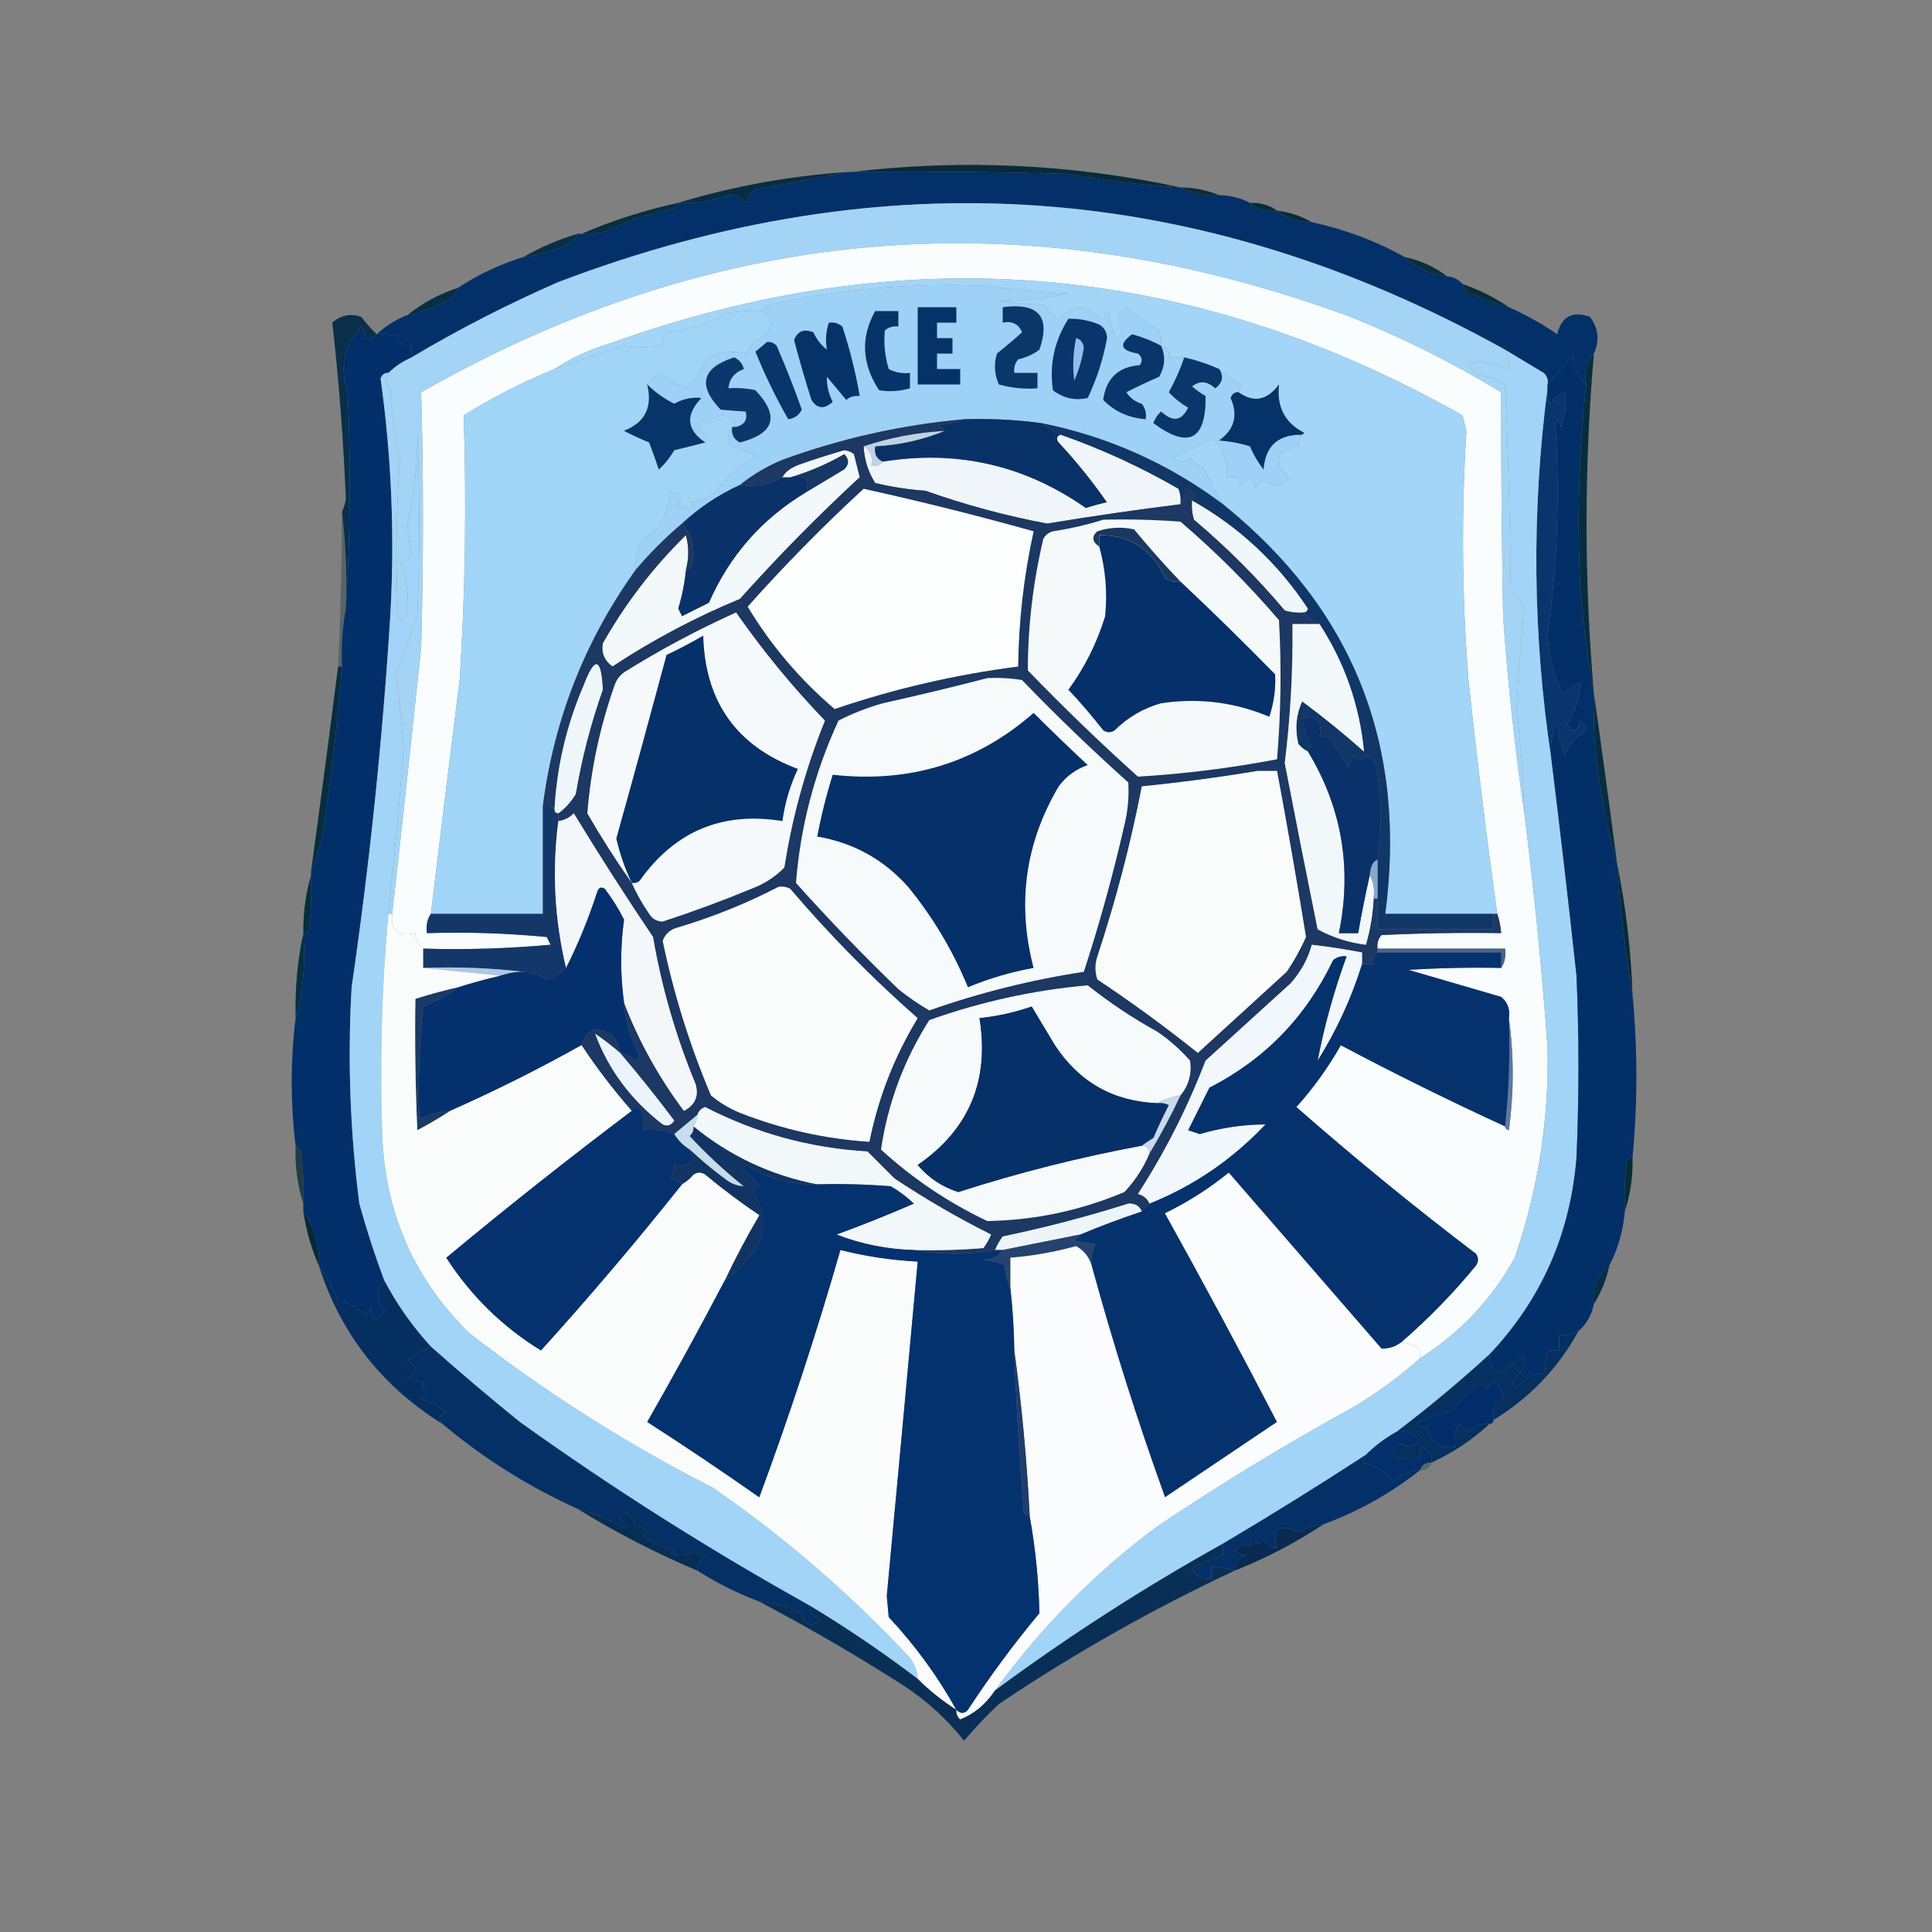 <?xml version="1.0" encoding="UTF-8"?>
<!DOCTYPE svg PUBLIC "-//W3C//DTD SVG 1.1//EN" "http://www.w3.org/Graphics/SVG/1.1/DTD/svg11.dtd">
<svg xmlns="http://www.w3.org/2000/svg" version="1.1" width="500px" height="500px" style="shape-rendering:geometricPrecision; text-rendering:geometricPrecision; image-rendering:optimizeQuality; fill-rule:evenodd; clip-rule:evenodd" xmlns:xlink="http://www.w3.org/1999/xlink">
<rect width="100%" height="100%" fill="#808080" stroke="none"/>
<g><path style="opacity:1" fill="#033068" d="M 219.5,44.5 C 219.833,44.5 220.167,44.5 220.5,44.5C 239.17,44.333 257.836,44.5 276.5,45C 286.009,46.73 295.676,47.897 305.5,48.5C 308.507,50.175 311.84,50.841 315.5,50.5C 318.428,50.565 321.095,51.232 323.5,52.5C 325.438,54.163 327.772,54.829 330.5,54.5C 333.008,56.554 336.008,57.554 339.5,57.5C 348.011,59.334 356.011,62.334 363.5,66.5C 366.433,69.35 370.099,71.016 374.5,71.5C 376.153,71.66 377.486,72.326 378.5,73.5C 378.804,74.15 379.137,74.817 379.5,75.5C 383.085,77.129 386.752,78.462 390.5,79.5C 394.855,81.429 399.021,83.762 403,86.5C 404.124,81.885 406.957,80.385 411.5,82C 413.693,85.038 414.027,88.204 412.5,91.5C 410.631,93.635 409.964,96.302 410.5,99.5C 408.2,97.046 407.033,94.379 407,91.5C 405.033,94.304 402.866,96.97 400.5,99.5C 400.719,98.325 400.386,97.325 399.5,96.5C 396.139,94.489 392.806,92.489 389.5,90.5C 310.632,46.676 228.965,40.843 144.5,73C 131.368,78.732 118.702,85.232 106.5,92.5C 106.5,91.5 106.5,90.5 106.5,89.5C 104.641,89.539 103.308,88.706 102.5,87C 100.866,86.507 99.199,86.34 97.5,86.5C 99.822,84.336 102.489,82.669 105.5,81.5C 109.312,80.719 112.979,79.385 116.5,77.5C 117.612,76.735 118.279,75.735 118.5,74.5C 123.735,71.051 129.402,68.384 135.5,66.5C 139.288,66.067 142.955,65.067 146.5,63.5C 147.993,62.859 148.993,61.859 149.5,60.5C 149.833,60.5 150.167,60.5 150.5,60.5C 152.527,60.662 154.527,60.495 156.5,60C 162.198,57.212 168.198,55.212 174.5,54C 175.056,53.617 175.389,53.117 175.5,52.5C 179.969,52.74 184.302,52.073 188.5,50.5C 190.374,50.39 191.874,51.056 193,52.5C 193.465,51.069 194.299,49.903 195.5,49C 203.568,47.565 211.568,46.065 219.5,44.5 Z"/></g>
<g><path style="opacity:1" fill="#072b3a" d="M 305.5,48.5 C 295.676,47.897 286.009,46.73 276.5,45C 257.836,44.5 239.17,44.333 220.5,44.5C 249.045,41.105 277.378,42.438 305.5,48.5 Z"/></g>
<g><path style="opacity:0.933" fill="#05272f" d="M 305.5,48.5 C 309.078,48.549 312.411,49.215 315.5,50.5C 311.84,50.841 308.507,50.175 305.5,48.5 Z"/></g>
<g><path style="opacity:1" fill="#072d45" d="M 219.5,44.5 C 211.568,46.065 203.568,47.565 195.5,49C 194.299,49.903 193.465,51.069 193,52.5C 191.874,51.056 190.374,50.39 188.5,50.5C 184.302,52.073 179.969,52.74 175.5,52.5C 189.75,48.185 204.416,45.519 219.5,44.5 Z"/></g>
<g><path style="opacity:1" fill="#062c36" d="M 323.5,52.5 C 326.152,52.41 328.485,53.076 330.5,54.5C 327.772,54.829 325.438,54.163 323.5,52.5 Z"/></g>
<g><path style="opacity:1" fill="#072c36" d="M 330.5,54.5 C 333.785,54.928 336.785,55.928 339.5,57.5C 336.008,57.554 333.008,56.554 330.5,54.5 Z"/></g>
<g><path style="opacity:1" fill="#072f40" d="M 175.5,52.5 C 175.389,53.117 175.056,53.617 174.5,54C 168.198,55.212 162.198,57.212 156.5,60C 154.527,60.495 152.527,60.662 150.5,60.5C 158.492,57.059 166.825,54.393 175.5,52.5 Z"/></g>
<g><path style="opacity:1" fill="#082f47" d="M 149.5,60.5 C 148.993,61.859 147.993,62.859 146.5,63.5C 142.955,65.067 139.288,66.067 135.5,66.5C 139.866,63.988 144.533,61.988 149.5,60.5 Z"/></g>
<g><path style="opacity:1" fill="#f9fdfd" d="M 394.5,210.5 C 397.039,230.64 399.039,250.807 400.5,271C 400.923,289.706 398.09,307.872 392,325.5C 386.029,336.302 377.863,344.969 367.5,351.5C 367.719,350.325 367.386,349.325 366.5,348.5C 364.963,347.802 363.63,347.469 362.5,347.5C 369.583,341.381 376.083,334.714 382,327.5C 382.667,326.5 382.667,325.5 382,324.5C 366.04,312.371 350.54,299.704 335.5,286.5C 339.915,281.585 343.748,276.252 347,270.5C 361.019,277.927 375.186,284.927 389.5,291.5C 389.56,292.043 389.893,292.376 390.5,292.5C 391.823,282.675 391.823,273.008 390.5,263.5C 390.859,261.234 390.192,259.401 388.5,258C 380.5,255.667 372.5,253.333 364.5,251C 372.493,250.5 380.493,250.334 388.5,250.5C 389.451,249.081 389.784,247.415 389.5,245.5C 378.5,245.5 367.5,245.5 356.5,245.5C 356.33,244.178 356.663,243.011 357.5,242C 367.828,241.5 378.161,241.334 388.5,241.5C 388.371,239.784 388.038,238.117 387.5,236.5C 384.674,216.218 382.174,195.884 380,175.5C 378.348,154.171 378.182,132.838 379.5,111.5C 379.167,110.167 378.833,108.833 378.5,107.5C 307.757,67.532 234.09,61.365 157.5,89C 152.433,90.512 147.767,92.679 143.5,95.5C 135.33,98.835 127.496,102.835 120,107.5C 120.75,130.166 120.417,152.832 119,175.5C 116.453,195.828 113.953,216.161 111.5,236.5C 110.549,237.919 110.216,239.585 110.5,241.5C 120.855,241.168 131.188,241.501 141.5,242.5C 141.833,243.167 142.167,243.833 142.5,244.5C 131.52,245.499 120.52,245.832 109.5,245.5C 108.194,244.533 107.527,243.199 107.5,241.5C 103.062,242.575 101.062,240.908 101.5,236.5C 104.082,213.512 106.582,190.512 109,167.5C 109.611,145.467 109.611,123.467 109,101.5C 185.918,57.731 266.084,51.231 349.5,82C 363.079,87.456 376.079,93.956 388.5,101.5C 388.474,120.794 388.641,140.127 389,159.5C 390.215,176.713 392.048,193.713 394.5,210.5 Z"/></g>
<g><path style="opacity:1" fill="#0a2f3b" d="M 363.5,66.5 C 367.582,67.376 371.249,69.043 374.5,71.5C 370.099,71.016 366.433,69.35 363.5,66.5 Z"/></g>
<g><path style="opacity:1" fill="#082d36" d="M 378.5,73.5 C 382.818,74.992 386.818,76.992 390.5,79.5C 386.752,78.462 383.085,77.129 379.5,75.5C 379.137,74.817 378.804,74.15 378.5,73.5 Z"/></g>
<g><path style="opacity:1" fill="#062f46" d="M 118.5,74.5 C 118.279,75.735 117.612,76.735 116.5,77.5C 112.979,79.385 109.312,80.719 105.5,81.5C 109.347,78.407 113.68,76.074 118.5,74.5 Z"/></g>
<g><path style="opacity:1" fill="#a1d5f7" d="M 197.5,80.5 C 199.438,82.194 199.771,84.194 198.5,86.5C 196.111,87.602 194.277,89.269 193,91.5C 189.41,90.595 185.91,91.095 182.5,93C 181.772,95.571 180.272,98.071 178,100.5C 175.234,99.655 172.734,98.322 170.5,96.5C 169.452,97.548 168.452,98.548 167.5,99.5C 168.961,105.345 166.961,109.345 161.5,111.5C 163.632,112.598 165.798,113.598 168,114.5C 168.895,116.804 169.729,119.138 170.5,121.5C 172.063,120.055 173.396,118.389 174.5,116.5C 177.306,115.832 179.972,115.166 182.5,114.5C 182.611,113.883 182.944,113.383 183.5,113C 180.962,111.829 180.462,110.329 182,108.5C 182.333,108.833 182.667,109.167 183,109.5C 186.173,106.582 188.673,106.915 190.5,110.5C 190.167,110.5 189.833,110.5 189.5,110.5C 188.387,111.946 188.22,113.613 189,115.5C 190.964,115.94 193.13,116.774 195.5,118C 191.525,120.309 188.192,123.309 185.5,127C 183.51,128.751 181.177,129.751 178.5,130C 178.833,130.333 179.167,130.667 179.5,131C 178.056,131.781 176.723,131.614 175.5,130.5C 176.872,128.38 176.205,127.38 173.5,127.5C 173.051,130.641 172.051,133.641 170.5,136.5C 166.039,139.102 164.039,142.768 164.5,147.5C 151.409,165.763 143.409,186.096 140.5,208.5C 140.5,217.833 140.5,227.167 140.5,236.5C 130.833,236.5 121.167,236.5 111.5,236.5C 113.953,216.161 116.453,195.828 119,175.5C 120.417,152.832 120.75,130.166 120,107.5C 127.496,102.835 135.33,98.835 143.5,95.5C 149.458,93.529 155.458,91.529 161.5,89.5C 164.74,89.976 168.073,89.976 171.5,89.5C 171.33,88.178 171.663,87.011 172.5,86C 178.222,85.467 183.555,83.8 188.5,81C 191.482,80.502 194.482,80.335 197.5,80.5 Z"/></g>
<g><path style="opacity:1" fill="#a3d4f5" d="M 389.5,90.5 C 390.038,92.117 390.371,93.784 390.5,95.5C 388.174,94.849 385.841,94.182 383.5,93.5C 379.856,93.714 379.523,94.881 382.5,97C 385,97.375 387.333,98.208 389.5,99.5C 390.333,117.491 390.833,135.491 391,153.5C 392.356,154.136 393.522,155.303 394.5,157C 393.58,165.798 392.914,174.632 392.5,183.5C 393.544,192.474 394.211,201.474 394.5,210.5C 392.048,193.713 390.215,176.713 389,159.5C 388.641,140.127 388.474,120.794 388.5,101.5C 376.079,93.956 363.079,87.456 349.5,82C 266.084,51.231 185.918,57.731 109,101.5C 109.611,123.467 109.611,145.467 109,167.5C 106.582,190.512 104.082,213.512 101.5,236.5C 101.167,236.5 100.833,236.5 100.5,236.5C 102.08,222.017 103.413,207.517 104.5,193C 103.833,186.667 103.167,180.333 102.5,174C 104.504,169.172 106.337,164.338 108,159.5C 108.667,143.5 108.667,127.5 108,111.5C 108.134,119.525 107.301,127.525 105.5,135.5C 105.527,138.089 105.861,140.589 106.5,143C 105.891,145.058 104.891,145.891 103.5,145.5C 105.468,149.974 105.968,154.64 105,159.5C 104.333,160.833 103.667,160.833 103,159.5C 102.355,145.765 102.522,132.265 103.5,119C 102.13,112.952 101.297,106.786 101,100.5C 99.666,99.122 99.499,97.789 100.5,96.5C 102.205,94.808 104.205,93.475 106.5,92.5C 118.702,85.232 131.368,78.732 144.5,73C 228.965,40.843 310.632,46.676 389.5,90.5 Z"/></g>
<g><path style="opacity:1" fill="#9ed1f6" d="M 300.5,89.5 C 302.048,89.821 302.715,90.821 302.5,92.5C 303.833,92.5 305.167,92.5 306.5,92.5C 305.453,95.596 304.12,98.596 302.5,101.5C 303.945,103.063 305.611,104.396 307.5,105.5C 305.827,108.994 303.494,109.328 300.5,106.5C 299.585,107.328 298.919,108.328 298.5,109.5C 307.622,116.22 312.122,113.887 312,102.5C 310.745,101.789 309.579,100.956 308.5,100C 310.458,98.421 312.458,98.588 314.5,100.5C 316.424,99.035 316.757,97.368 315.5,95.5C 317.175,97.149 319.175,98.482 321.5,99.5C 321.137,100.183 320.804,100.85 320.5,101.5C 319.503,101.47 318.836,101.97 318.5,103C 320.472,107.519 319.472,111.186 315.5,114C 318.226,114.182 320.893,114.682 323.5,115.5C 324.414,117.664 325.581,119.664 327,121.5C 327.439,115.56 330.606,112.56 336.5,112.5C 336.719,113.675 336.386,114.675 335.5,115.5C 330.012,117.114 329.346,119.78 333.5,123.5C 333.192,124.308 332.692,124.975 332,125.5C 330.093,125.579 328.093,125.246 326,124.5C 325.667,125.167 325.333,125.833 325,126.5C 324.149,123.388 322.983,123.054 321.5,125.5C 320.304,125.154 320.304,124.654 321.5,124C 320.207,123.51 318.873,123.343 317.5,123.5C 317.822,119.631 316.655,116.297 314,113.5C 310.499,115.347 306.999,117.014 303.5,118.5C 305.006,119.747 306.506,119.747 308,118.5C 308.903,119.701 310.069,120.535 311.5,121C 312.961,124.335 314.628,127.502 316.5,130.5C 302.45,119.977 286.784,112.977 269.5,109.5C 262.877,108.62 256.211,108.287 249.5,108.5C 233.4,109.941 217.733,113.441 202.5,119C 198.44,120.689 194.773,122.856 191.5,125.5C 185.974,128.023 180.974,131.356 176.5,135.5C 172.14,139.194 168.14,143.194 164.5,147.5C 164.039,142.768 166.039,139.102 170.5,136.5C 172.051,133.641 173.051,130.641 173.5,127.5C 176.205,127.38 176.872,128.38 175.5,130.5C 176.723,131.614 178.056,131.781 179.5,131C 179.167,130.667 178.833,130.333 178.5,130C 181.177,129.751 183.51,128.751 185.5,127C 188.192,123.309 191.525,120.309 195.5,118C 193.13,116.774 190.964,115.94 189,115.5C 188.22,113.613 188.387,111.946 189.5,110.5C 189.222,112.346 189.889,113.68 191.5,114.5C 200.462,112.172 201.796,107.672 195.5,101C 193.19,100.503 190.857,100.337 188.5,100.5C 188.736,98.027 190.069,96.36 192.5,95.5C 192.135,94.098 191.301,93.098 190,92.5C 181.655,95.196 180.488,99.696 186.5,106C 188.859,106.208 191.026,106.374 193,106.5C 193.536,108.615 192.703,109.948 190.5,110.5C 188.673,106.915 186.173,106.582 183,109.5C 182.667,109.167 182.333,108.833 182,108.5C 180.462,110.329 180.962,111.829 183.5,113C 182.944,113.383 182.611,113.883 182.5,114.5C 177.651,111.239 177.318,107.406 181.5,103C 179.069,102.748 176.735,103.248 174.5,104.5C 171.87,103.196 169.537,101.53 167.5,99.5C 168.452,98.548 169.452,97.548 170.5,96.5C 172.734,98.322 175.234,99.655 178,100.5C 180.272,98.071 181.772,95.571 182.5,93C 185.91,91.095 189.41,90.595 193,91.5C 194.277,89.269 196.111,87.602 198.5,86.5C 199.771,84.194 199.438,82.194 197.5,80.5C 197.611,79.883 197.944,79.383 198.5,79C 217.256,74.768 236.256,73.101 255.5,74C 262.475,74.921 269.475,75.588 276.5,76C 270.581,77.196 264.581,77.862 258.5,78C 262.5,78.333 266.5,78.667 270.5,79C 271.119,80.757 272.286,81.924 274,82.5C 277.626,78.7 281.293,78.7 285,82.5C 285.667,81.833 286.333,81.167 287,80.5C 287.14,83.043 287.806,85.377 289,87.5C 289.692,86.975 290.192,86.308 290.5,85.5C 288.938,83.099 289.271,81.099 291.5,79.5C 294.11,81.767 296.944,83.767 300,85.5C 300.49,86.793 300.657,88.127 300.5,89.5 Z"/></g>
<g><path style="opacity:1" fill="#053369" d="M 237.5,79.5 C 240.833,79.5 244.167,79.5 247.5,79.5C 247.5,80.833 247.5,82.167 247.5,83.5C 245.833,83.5 244.167,83.5 242.5,83.5C 242.5,84.833 242.5,86.167 242.5,87.5C 243.833,87.5 245.167,87.5 246.5,87.5C 246.5,88.833 246.5,90.167 246.5,91.5C 245.167,91.5 243.833,91.5 242.5,91.5C 242.5,92.833 242.5,94.167 242.5,95.5C 244.5,95.5 246.5,95.5 248.5,95.5C 248.5,96.833 248.5,98.167 248.5,99.5C 244.833,99.5 241.167,99.5 237.5,99.5C 237.5,92.833 237.5,86.167 237.5,79.5 Z"/></g>
<g><path style="opacity:1" fill="#063368" d="M 226.5,80.5 C 228.5,80.5 230.5,80.5 232.5,80.5C 232.5,81.833 232.5,83.167 232.5,84.5C 231.178,84.33 230.011,84.663 229,85.5C 228.67,88.866 229.003,92.199 230,95.5C 231.699,96.406 233.533,96.739 235.5,96.5C 235.5,97.833 235.5,99.167 235.5,100.5C 232.859,101.263 230.192,101.43 227.5,101C 223.021,94.131 222.688,87.297 226.5,80.5 Z"/></g>
<g><path style="opacity:1" fill="#0a356c" d="M 276.5,82.5 C 279.271,82.421 281.937,82.921 284.5,84C 285.804,84.804 286.471,85.971 286.5,87.5C 285.522,92.92 283.855,98.087 281.5,103C 278.217,103.743 275.217,103.076 272.5,101C 271.529,94.378 272.862,88.211 276.5,82.5 Z"/></g>
<g><path style="opacity:1" fill="#053369" d="M 214.5,83.5 C 215.822,83.33 216.989,83.663 218,84.5C 219.95,90.426 221.45,96.426 222.5,102.5C 221.178,102.33 220.011,102.663 219,103.5C 217.333,101.5 215.667,99.5 214,97.5C 213.933,99.735 214.433,101.902 215.5,104C 213.321,105.987 211.488,105.82 210,103.5C 208.375,98.38 206.875,93.213 205.5,88C 206.409,85.681 208.075,85.014 210.5,86C 211.304,87.771 212.471,89.271 214,90.5C 213.577,88.097 213.744,85.763 214.5,83.5 Z"/></g>
<g><path style="opacity:1" fill="#8fbfeb" d="M 278.5,87.5 C 279.649,87.791 280.316,88.624 280.5,90C 280.053,92.956 279.22,95.789 278,98.5C 277.55,94.812 277.717,91.146 278.5,87.5 Z"/></g>
<g><path style="opacity:1" fill="#a2d5f7" d="M 387.5,236.5 C 387.167,236.5 386.833,236.5 386.5,236.5C 377.167,236.5 367.833,236.5 358.5,236.5C 364.236,192.991 350.236,157.658 316.5,130.5C 314.628,127.502 312.961,124.335 311.5,121C 310.069,120.535 308.903,119.701 308,118.5C 306.506,119.747 305.006,119.747 303.5,118.5C 306.999,117.014 310.499,115.347 314,113.5C 316.655,116.297 317.822,119.631 317.5,123.5C 318.873,123.343 320.207,123.51 321.5,124C 320.304,124.654 320.304,125.154 321.5,125.5C 322.983,123.054 324.149,123.388 325,126.5C 325.333,125.833 325.667,125.167 326,124.5C 328.093,125.246 330.093,125.579 332,125.5C 332.692,124.975 333.192,124.308 333.5,123.5C 329.346,119.78 330.012,117.114 335.5,115.5C 336.386,114.675 336.719,113.675 336.5,112.5C 336.938,112.565 337.272,112.399 337.5,112C 332.516,109.469 330.349,105.302 331,99.5C 327.941,103.65 324.441,104.316 320.5,101.5C 320.804,100.85 321.137,100.183 321.5,99.5C 319.175,98.482 317.175,97.149 315.5,95.5C 312.594,94.213 309.594,93.213 306.5,92.5C 305.167,92.5 303.833,92.5 302.5,92.5C 302.715,90.821 302.048,89.821 300.5,89.5C 300.657,88.127 300.49,86.793 300,85.5C 296.944,83.767 294.11,81.767 291.5,79.5C 289.271,81.099 288.938,83.099 290.5,85.5C 290.192,86.308 289.692,86.975 289,87.5C 287.806,85.377 287.14,83.043 287,80.5C 286.333,81.167 285.667,81.833 285,82.5C 281.293,78.7 277.626,78.7 274,82.5C 272.286,81.924 271.119,80.757 270.5,79C 266.5,78.667 262.5,78.333 258.5,78C 264.581,77.862 270.581,77.196 276.5,76C 269.475,75.588 262.475,74.921 255.5,74C 236.256,73.101 217.256,74.768 198.5,79C 197.944,79.383 197.611,79.883 197.5,80.5C 194.482,80.335 191.482,80.502 188.5,81C 183.555,83.8 178.222,85.467 172.5,86C 171.663,87.011 171.33,88.178 171.5,89.5C 168.073,89.976 164.74,89.976 161.5,89.5C 155.458,91.529 149.458,93.529 143.5,95.5C 147.767,92.679 152.433,90.512 157.5,89C 234.09,61.365 307.757,67.532 378.5,107.5C 378.833,108.833 379.167,110.167 379.5,111.5C 378.182,132.838 378.348,154.171 380,175.5C 382.174,195.884 384.674,216.218 387.5,236.5 Z"/></g>
<g><path style="opacity:1" fill="#09356a" d="M 300.5,89.5 C 301.68,92.17 301.513,94.836 300,97.5C 297.079,98.777 294.245,100.11 291.5,101.5C 292.436,102.974 293.77,103.974 295.5,104.5C 296.429,105.689 296.762,107.022 296.5,108.5C 292.098,108.157 288.431,106.49 285.5,103.5C 286.257,97.909 289.423,94.909 295,94.5C 295.749,93.365 295.583,92.365 294.5,91.5C 289.943,90.745 289.443,89.078 293,86.5C 295.648,87.214 298.148,88.214 300.5,89.5 Z"/></g>
<g><path style="opacity:1" fill="#0a366a" d="M 259.5,79.5 C 268.798,78.282 271.964,81.948 269,90.5C 267.352,91.717 265.519,92.55 263.5,93C 262.663,94.011 262.33,95.178 262.5,96.5C 264.5,96.5 266.5,96.5 268.5,96.5C 268.5,97.833 268.5,99.167 268.5,100.5C 265.091,100.751 261.758,100.417 258.5,99.5C 257.348,96.894 257.182,94.227 258,91.5C 260.299,89.663 262.466,87.83 264.5,86C 263.615,83.843 261.948,83.01 259.5,83.5C 259.5,82.167 259.5,80.833 259.5,79.5 Z"/></g>
<g><path style="opacity:1" fill="#0c376c" d="M 189.5,110.5 C 189.833,110.5 190.167,110.5 190.5,110.5C 192.703,109.948 193.536,108.615 193,106.5C 191.026,106.374 188.859,106.208 186.5,106C 180.488,99.696 181.655,95.196 190,92.5C 191.301,93.098 192.135,94.098 192.5,95.5C 190.069,96.36 188.736,98.027 188.5,100.5C 190.857,100.337 193.19,100.503 195.5,101C 201.796,107.672 200.462,112.172 191.5,114.5C 189.889,113.68 189.222,112.346 189.5,110.5 Z"/></g>
<g><path style="opacity:1" fill="#0a356c" d="M 400.5,100.5 C 400.343,101.873 400.51,103.207 401,104.5C 402.154,103.257 403.488,102.257 405,101.5C 405.458,104.558 405.124,107.558 404,110.5C 403.444,108.405 402.944,108.238 402.5,110C 403.707,128.039 403.04,146.039 400.5,164C 400.688,169.536 402.021,174.702 404.5,179.5C 405.914,178.376 407.414,177.376 409,176.5C 408.92,180.415 407.753,184.082 405.5,187.5C 406.983,189.946 408.149,189.612 409,186.5C 409.87,187.108 410.37,187.941 410.5,189C 407.969,190.534 406.136,192.701 405,195.5C 403.768,192.7 403.101,189.7 403,186.5C 401.595,189.619 401.095,192.952 401.5,196.5C 396.658,164.543 396.325,132.543 400.5,100.5 Z"/></g>
<g><path style="opacity:1" fill="#08356a" d="M 198.5,88.5 C 199.496,88.414 200.329,88.748 201,89.5C 203.363,94.921 205.529,100.421 207.5,106C 206.788,107.442 205.621,108.275 204,108.5C 200.798,102.923 197.965,97.09 195.5,91C 196.571,90.148 197.571,89.315 198.5,88.5 Z"/></g>
<g><path style="opacity:1" fill="#053269" d="M 336.5,112.5 C 330.606,112.56 327.439,115.56 327,121.5C 325.581,119.664 324.414,117.664 323.5,115.5C 320.893,114.682 318.226,114.182 315.5,114C 319.472,111.186 320.472,107.519 318.5,103C 318.836,101.97 319.503,101.47 320.5,101.5C 324.441,104.316 327.941,103.65 331,99.5C 330.349,105.302 332.516,109.469 337.5,112C 337.272,112.399 336.938,112.565 336.5,112.5 Z"/></g>
<g><path style="opacity:1" fill="#0a366b" d="M 306.5,92.5 C 309.594,93.213 312.594,94.213 315.5,95.5C 316.757,97.368 316.424,99.035 314.5,100.5C 312.458,98.588 310.458,98.421 308.5,100C 309.579,100.956 310.745,101.789 312,102.5C 312.122,113.887 307.622,116.22 298.5,109.5C 298.919,108.328 299.585,107.328 300.5,106.5C 303.494,109.328 305.827,108.994 307.5,105.5C 305.611,104.396 303.945,103.063 302.5,101.5C 304.12,98.596 305.453,95.596 306.5,92.5 Z"/></g>
<g><path style="opacity:1" fill="#083167" d="M 249.5,108.5 C 256.211,108.287 262.877,108.62 269.5,109.5C 271.072,110.687 272.739,111.687 274.5,112.5C 273.475,112.897 273.308,113.563 274,114.5C 278.546,119.377 282.713,124.544 286.5,130C 284.645,130.422 282.811,130.922 281,131.5C 265.19,120.403 247.69,116.403 228.5,119.5C 226.824,118.817 226.157,117.483 226.5,115.5C 232.826,115.158 238.826,113.825 244.5,111.5C 244.082,110.778 243.416,110.278 242.5,110C 245.036,109.814 247.369,109.314 249.5,108.5 Z"/></g>
<g><path style="opacity:1" fill="#07356a" d="M 167.5,99.5 C 169.537,101.53 171.87,103.196 174.5,104.5C 176.735,103.248 179.069,102.748 181.5,103C 177.318,107.406 177.651,111.239 182.5,114.5C 179.972,115.166 177.306,115.832 174.5,116.5C 173.396,118.389 172.063,120.055 170.5,121.5C 169.729,119.138 168.895,116.804 168,114.5C 165.798,113.598 163.632,112.598 161.5,111.5C 166.961,109.345 168.961,105.345 167.5,99.5 Z"/></g>
<g><path style="opacity:1" fill="#bfd2e5" d="M 244.5,111.5 C 238.826,113.825 232.826,115.158 226.5,115.5C 226.157,117.483 226.824,118.817 228.5,119.5C 227.791,120.404 226.791,120.737 225.5,120.5C 225.923,118.219 225.256,116.552 223.5,115.5C 230.202,113.251 237.202,111.918 244.5,111.5 Z"/></g>
<g><path style="opacity:1" fill="#092f4b" d="M 97.5,86.5 C 96.791,87.404 95.791,87.737 94.5,87.5C 94.719,86.325 94.386,85.325 93.5,84.5C 88.993,89.521 87.827,95.187 90,101.5C 90.829,120.338 90.662,139.005 89.5,157.5C 89.826,148.983 89.493,140.65 88.5,132.5C 89.018,131.423 89.352,130.256 89.5,129C 88.873,113.752 87.706,98.586 86,83.5C 88.153,81.556 90.653,81.056 93.5,82C 94.733,83.667 96.067,85.167 97.5,86.5 Z"/></g>
<g><path style="opacity:1" fill="#f0f5f9" d="M 274.5,112.5 C 285.04,116.184 295.207,120.851 305,126.5C 305.49,127.793 305.657,129.127 305.5,130.5C 294.23,131.895 282.73,133.561 271,135.5C 260.293,133.487 249.793,130.654 239.5,127C 235.106,126.697 230.773,126.03 226.5,125C 224.691,122.151 223.691,118.985 223.5,115.5C 225.256,116.552 225.923,118.219 225.5,120.5C 226.791,120.737 227.791,120.404 228.5,119.5C 247.69,116.403 265.19,120.403 281,131.5C 282.811,130.922 284.645,130.422 286.5,130C 282.713,124.544 278.546,119.377 274,114.5C 273.308,113.563 273.475,112.897 274.5,112.5 Z"/></g>
<g><path style="opacity:1" fill="#173764" d="M 208.5,127.5 C 209.824,124.205 208.491,122.872 204.5,123.5C 209.299,122.108 213.966,120.108 218.5,117.5C 219.833,118.833 219.833,120.167 218.5,121.5C 215.139,123.511 211.806,125.511 208.5,127.5 Z"/></g>
<g><path style="opacity:1" fill="#072e3e" d="M 412.5,91.5 C 409.966,120.821 409.966,150.154 412.5,179.5C 410.937,170.793 409.77,161.793 409,152.5C 408.074,134.769 408.574,117.103 410.5,99.5C 409.964,96.302 410.631,93.635 412.5,91.5 Z"/></g>
<g><path style="opacity:1" fill="#0a3168" d="M 202.5,123.5 C 203.167,123.5 203.833,123.5 204.5,123.5C 208.491,122.872 209.824,124.205 208.5,127.5C 197.171,134.331 188.838,143.831 183.5,156C 181.167,157.167 178.833,158.333 176.5,159.5C 176.167,158.833 175.833,158.167 175.5,157.5C 176.488,154.218 177.154,150.885 177.5,147.5C 178.117,147.389 178.617,147.056 179,146.5C 180.077,142.258 179.244,138.591 176.5,135.5C 180.974,131.356 185.974,128.023 191.5,125.5C 195.649,126.08 199.316,125.414 202.5,123.5 Z"/></g>
<g><path style="opacity:1" fill="#f3f8fa" d="M 177.5,147.5 C 177.154,150.885 176.488,154.218 175.5,157.5C 175.833,158.167 176.167,158.833 176.5,159.5C 178.833,158.333 181.167,157.167 183.5,156C 188.838,143.831 197.171,134.331 208.5,127.5C 211.806,125.511 215.139,123.511 218.5,121.5C 219.833,120.167 219.833,118.833 218.5,117.5C 213.966,120.108 209.299,122.108 204.5,123.5C 203.833,123.5 203.167,123.5 202.5,123.5C 203.225,122.03 204.891,120.864 207.5,120C 211.136,118.732 214.803,117.566 218.5,116.5C 219.442,116.608 220.275,116.941 221,117.5C 221.5,119.5 222,121.5 222.5,123.5C 211.706,133.462 201.372,143.962 191.5,155C 179.898,159.8 168.898,165.633 158.5,172.5C 156.397,170.936 155.564,168.936 156,166.5C 161.857,156.145 169.024,146.812 177.5,138.5C 178.321,141.446 178.321,144.446 177.5,147.5 Z"/></g>
<g><path style="opacity:1" fill="#f0f7fb" d="M 308.5,129.5 C 320.698,136.361 330.698,145.694 338.5,157.5C 338.376,158.107 338.043,158.44 337.5,158.5C 335.801,158.66 334.134,158.494 332.5,158C 325.333,149.5 317.5,141.667 309,134.5C 308.506,132.866 308.34,131.199 308.5,129.5 Z"/></g>
<g><path style="opacity:1" fill="#113668" d="M 269.5,109.5 C 286.784,112.977 302.45,119.977 316.5,130.5C 350.236,157.658 364.236,192.991 358.5,236.5C 367.833,236.5 377.167,236.5 386.5,236.5C 386.5,237.833 386.5,239.167 386.5,240.5C 376.5,240.5 366.5,240.5 356.5,240.5C 356.5,237.833 356.5,235.167 356.5,232.5C 356.5,229.167 356.5,225.833 356.5,222.5C 357.801,214.295 357.635,205.962 356,197.5C 355.333,196.833 354.667,196.167 354,195.5C 352.887,196.711 351.72,196.711 350.5,195.5C 349.749,196.376 349.249,197.376 349,198.5C 347.366,196.12 345.866,193.787 344.5,191.5C 343.675,190.614 342.675,190.281 341.5,190.5C 342.244,187.05 340.91,185.384 337.5,185.5C 337.055,188.365 337.722,190.865 339.5,193C 338.944,193.383 338.611,193.883 338.5,194.5C 337.542,194.047 336.708,193.381 336,192.5C 335.087,188.638 335.42,184.972 337,181.5C 342.517,185.594 347.85,189.927 353,194.5C 351.861,182.584 348.028,171.584 341.5,161.5C 339.781,160.978 338.448,159.978 337.5,158.5C 338.043,158.44 338.376,158.107 338.5,157.5C 330.698,145.694 320.698,136.361 308.5,129.5C 309.658,128.05 309.158,127.05 307,126.5C 306.79,128.058 306.29,129.391 305.5,130.5C 305.657,129.127 305.49,127.793 305,126.5C 295.207,120.851 285.04,116.184 274.5,112.5C 272.739,111.687 271.072,110.687 269.5,109.5 Z"/></g>
<g><path style="opacity:1" fill="#1c3863" d="M 249.5,108.5 C 247.369,109.314 245.036,109.814 242.5,110C 243.416,110.278 244.082,110.778 244.5,111.5C 237.202,111.918 230.202,113.251 223.5,115.5C 223.691,118.985 224.691,122.151 226.5,125C 230.773,126.03 235.106,126.697 239.5,127C 249.793,130.654 260.293,133.487 271,135.5C 282.73,133.561 294.23,131.895 305.5,130.5C 306.29,129.391 306.79,128.058 307,126.5C 309.158,127.05 309.658,128.05 308.5,129.5C 308.34,131.199 308.506,132.866 309,134.5C 317.5,141.667 325.333,149.5 332.5,158C 334.134,158.494 335.801,158.66 337.5,158.5C 338.448,159.978 339.781,160.978 341.5,161.5C 339.167,161.5 336.833,161.5 334.5,161.5C 334.631,173.543 333.965,185.543 332.5,197.5C 335.268,211.838 338.101,226.171 341,240.5C 344.9,242.624 349.066,243.957 353.5,244.5C 354.632,240.574 355.299,236.574 355.5,232.5C 355.833,232.5 356.167,232.5 356.5,232.5C 356.5,235.167 356.5,237.833 356.5,240.5C 366.5,240.5 376.5,240.5 386.5,240.5C 386.5,239.167 386.5,237.833 386.5,236.5C 386.833,236.5 387.167,236.5 387.5,236.5C 388.038,238.117 388.371,239.784 388.5,241.5C 378.161,241.334 367.828,241.5 357.5,242C 356.663,243.011 356.33,244.178 356.5,245.5C 356.5,245.833 356.5,246.167 356.5,246.5C 355.596,247.209 355.263,248.209 355.5,249.5C 354.5,249.5 353.5,249.5 352.5,249.5C 352.5,248.5 352.5,247.5 352.5,246.5C 348.193,245.673 343.86,245.007 339.5,244.5C 338.473,248.217 336.639,251.55 334,254.5C 326.667,261.167 319.333,267.833 312,274.5C 307.368,286.597 301.535,298.097 294.5,309C 295.942,309.377 296.942,310.21 297.5,311.5C 296.833,312.167 296.167,312.833 295.5,313.5C 294.866,312.053 293.699,311.387 292,311.5C 281.308,314.881 270.474,317.715 259.5,320C 258.695,321.113 258.028,322.279 257.5,323.5C 250.371,324.777 243.371,324.777 236.5,323.5C 242.509,323.666 248.509,323.499 254.5,323C 255.293,321.915 255.96,320.748 256.5,319.5C 247.839,315.172 239.506,310.338 231.5,305C 229.167,302.667 226.833,300.333 224.5,298C 209.677,297.136 195.677,293.303 182.5,286.5C 181.478,286.855 180.811,287.522 180.5,288.5C 178.5,290.167 176.5,291.833 174.5,293.5C 172.052,292.527 169.385,292.194 166.5,292.5C 166.66,290.801 166.494,289.134 166,287.5C 165.23,286.402 164.397,286.402 163.5,287.5C 158.752,282.094 154.419,276.427 150.5,270.5C 151.905,266.199 154.572,265.366 158.5,268C 159.582,269.33 160.249,270.83 160.5,272.5C 162.044,272.703 163.378,273.37 164.5,274.5C 164.833,274 165.167,273.5 165.5,273C 163.157,268.793 161.824,264.293 161.5,259.5C 165.322,269.469 170.489,278.803 177,287.5C 179.927,285.93 180.927,283.596 180,280.5C 174.92,268.257 171.253,255.591 169,242.5C 161.903,231.967 155.07,221.3 148.5,210.5C 147.378,211.63 146.044,212.297 144.5,212.5C 144.5,211.833 144.5,211.167 144.5,210.5C 146.307,209.164 147.807,207.497 149,205.5C 150.551,196.298 152.884,187.298 156,178.5C 155.601,170.08 153.935,169.746 151,177.5C 146.605,187.745 144.105,198.412 143.5,209.5C 142.778,209.082 142.278,208.416 142,207.5C 141.617,208.056 141.117,208.389 140.5,208.5C 143.409,186.096 151.409,165.763 164.5,147.5C 168.14,143.194 172.14,139.194 176.5,135.5C 179.244,138.591 180.077,142.258 179,146.5C 178.617,147.056 178.117,147.389 177.5,147.5C 178.321,144.446 178.321,141.446 177.5,138.5C 169.024,146.812 161.857,156.145 156,166.5C 155.564,168.936 156.397,170.936 158.5,172.5C 168.898,165.633 179.898,159.8 191.5,155C 201.372,143.962 211.706,133.462 222.5,123.5C 222,121.5 221.5,119.5 221,117.5C 220.275,116.941 219.442,116.608 218.5,116.5C 214.803,117.566 211.136,118.732 207.5,120C 204.891,120.864 203.225,122.03 202.5,123.5C 199.316,125.414 195.649,126.08 191.5,125.5C 194.773,122.856 198.44,120.689 202.5,119C 217.733,113.441 233.4,109.941 249.5,108.5 Z"/></g>
<g><path style="opacity:1" fill="#fcfdfd" d="M 223.5,126.5 C 238.242,129.745 252.908,133.412 267.5,137.5C 264.971,149.015 263.637,160.681 263.5,172.5C 247.292,174.575 231.458,178.241 216,183.5C 207.023,175.861 199.523,167.028 193.5,157C 203.033,146.301 213.033,136.134 223.5,126.5 Z"/></g>
<g><path style="opacity:0.316" fill="#022b32" d="M 88.5,132.5 C 89.493,140.65 89.826,148.983 89.5,157.5C 88.608,162.438 88.274,167.438 88.5,172.5C 88.167,172.5 87.833,172.5 87.5,172.5C 88.141,159.176 88.474,145.843 88.5,132.5 Z"/></g>
<g><path style="opacity:1" fill="#eef6f9" d="M 144.5,210.5 C 143.833,210.5 143.5,210.167 143.5,209.5C 144.105,198.412 146.605,187.745 151,177.5C 153.935,169.746 155.601,170.08 156,178.5C 152.884,187.298 150.551,196.298 149,205.5C 147.807,207.497 146.307,209.164 144.5,210.5 Z"/></g>
<g><path style="opacity:1" fill="#f5f9fa" d="M 285.5,134.5 C 292.175,134.334 298.842,134.5 305.5,135C 314.667,142.833 323.167,151.333 331,160.5C 331.672,172.516 331.505,184.516 330.5,196.5C 318.569,198.77 306.569,200.27 294.5,201C 284.67,192.17 275.17,183.003 266,173.5C 266.016,162.047 267.35,150.714 270,139.5C 270.519,138.484 271.353,137.818 272.5,137.5C 277.035,136.808 281.369,135.808 285.5,134.5 Z"/></g>
<g><path style="opacity:1" fill="#063069" d="M 305.5,150.5 C 313.745,158.243 321.911,166.243 330,174.5C 330.207,178.221 329.707,181.888 328.5,185.5C 319.527,181.721 310.194,180.555 300.5,182C 295.876,183.31 291.876,185.644 288.5,189C 287.5,189.667 286.5,189.667 285.5,189C 282.598,185.276 279.598,181.776 276.5,178.5C 280.703,172.761 283.87,166.428 286,159.5C 286.624,153.407 286.124,147.407 284.5,141.5C 284.5,140.5 284.5,139.5 284.5,138.5C 292.499,138.49 298.166,142.157 301.5,149.5C 302.689,150.429 304.022,150.762 305.5,150.5 Z"/></g>
<g><path style="opacity:1" fill="#1a385f" d="M 305.5,150.5 C 304.022,150.762 302.689,150.429 301.5,149.5C 298.166,142.157 292.499,138.49 284.5,138.5C 284.5,139.5 284.5,140.5 284.5,141.5C 282.623,140.171 282.456,138.838 284,137.5C 287.121,136.464 290.287,136.297 293.5,137C 297.337,141.669 301.337,146.169 305.5,150.5 Z"/></g>
<g><path style="opacity:1" fill="#f2f8fa" d="M 341.5,161.5 C 348.028,171.584 351.861,182.584 353,194.5C 347.85,189.927 342.517,185.594 337,181.5C 335.42,184.972 335.087,188.638 336,192.5C 336.708,193.381 337.542,194.047 338.5,194.5C 347.279,209.01 349.945,224.676 346.5,241.5C 348.167,241.5 349.833,241.5 351.5,241.5C 352.373,236.469 353.373,231.469 354.5,226.5C 355.461,228.265 355.795,230.265 355.5,232.5C 355.299,236.574 354.632,240.574 353.5,244.5C 349.066,243.957 344.9,242.624 341,240.5C 338.101,226.171 335.268,211.838 332.5,197.5C 333.965,185.543 334.631,173.543 334.5,161.5C 336.833,161.5 339.167,161.5 341.5,161.5 Z"/></g>
<g><path style="opacity:1" fill="#0a3169" d="M 356.5,222.5 C 355.371,222.882 354.705,224.215 354.5,226.5C 353.373,231.469 352.373,236.469 351.5,241.5C 349.833,241.5 348.167,241.5 346.5,241.5C 349.945,224.676 347.279,209.01 338.5,194.5C 338.611,193.883 338.944,193.383 339.5,193C 337.722,190.865 337.055,188.365 337.5,185.5C 340.91,185.384 342.244,187.05 341.5,190.5C 342.675,190.281 343.675,190.614 344.5,191.5C 345.866,193.787 347.366,196.12 349,198.5C 349.249,197.376 349.749,196.376 350.5,195.5C 351.72,196.711 352.887,196.711 354,195.5C 354.667,196.167 355.333,196.833 356,197.5C 357.635,205.962 357.801,214.295 356.5,222.5 Z"/></g>
<g><path style="opacity:1" fill="#fafcfc" d="M 325.5,199.5 C 327.167,199.5 328.833,199.5 330.5,199.5C 333.174,213.85 335.674,228.183 338,242.5C 336.587,245.661 334.92,248.661 333,251.5C 325.333,258.5 317.667,265.5 310,272.5C 301.614,265.78 292.947,259.447 284,253.5C 283.333,251.5 283.333,249.5 284,247.5C 288.776,233.06 292.61,218.394 295.5,203.5C 305.677,202.479 315.677,201.146 325.5,199.5 Z"/></g>
<g><path style="opacity:1" fill="#a1d4f6" d="M 389.5,90.5 C 392.806,92.489 396.139,94.489 399.5,96.5C 400.386,97.325 400.719,98.325 400.5,99.5C 400.5,99.833 400.5,100.167 400.5,100.5C 396.325,132.543 396.658,164.543 401.5,196.5C 403.806,215.143 405.973,233.81 408,252.5C 408.667,268.167 408.667,283.833 408,299.5C 406.433,319.285 398.933,336.285 385.5,350.5C 377.767,357.573 369.767,364.24 361.5,370.5C 358.527,372.147 355.86,374.147 353.5,376.5C 341.363,384.406 329.029,392.073 316.5,399.5C 295.983,410.92 276.317,423.587 257.5,437.5C 269.271,421.229 283.271,407.062 299.5,395C 316,383.913 333,373.58 350.5,364C 356.59,360.301 362.257,356.134 367.5,351.5C 377.863,344.969 386.029,336.302 392,325.5C 398.09,307.872 400.923,289.706 400.5,271C 399.039,250.807 397.039,230.64 394.5,210.5C 394.211,201.474 393.544,192.474 392.5,183.5C 392.914,174.632 393.58,165.798 394.5,157C 393.522,155.303 392.356,154.136 391,153.5C 390.833,135.491 390.333,117.491 389.5,99.5C 387.333,98.208 385,97.375 382.5,97C 379.523,94.881 379.856,93.714 383.5,93.5C 385.841,94.182 388.174,94.849 390.5,95.5C 390.371,93.784 390.038,92.117 389.5,90.5 Z"/></g>
<g><path style="opacity:1" fill="#f7fafb" d="M 255.5,175.5 C 258.518,175.335 261.518,175.502 264.5,176C 273.31,185.142 282.477,193.975 292,202.5C 292.222,206.182 291.889,209.848 291,213.5C 288.064,226.362 284.564,239.029 280.5,251.5C 266.843,253.581 253.51,256.914 240.5,261.5C 237.696,259.862 235.029,258.029 232.5,256C 223.303,247.137 214.469,237.97 206,228.5C 207.149,213.905 210.816,199.905 217,186.5C 220.627,184.628 224.46,183.128 228.5,182C 237.665,179.958 246.665,177.791 255.5,175.5 Z"/></g>
<g><path style="opacity:1" fill="#063069" d="M 267.5,184.5 C 272.041,189.03 276.708,193.53 281.5,198C 278.438,199.061 275.938,200.894 274,203.5C 265.31,218.21 263.143,233.876 267.5,250.5C 261.675,251.552 256.008,253.219 250.5,255.5C 246.605,246.039 241.439,237.372 235,229.5C 228.678,222.423 220.845,218.089 211.5,216.5C 212.518,211.096 213.851,205.762 215.5,200.5C 235.421,202.738 252.754,197.404 267.5,184.5 Z"/></g>
<g><path style="opacity:1" fill="#f5f9fb" d="M 163.5,228.5 C 159.441,222.734 155.608,216.734 152,210.5C 152.892,199.257 155.225,188.257 159,177.5C 159.465,176.069 160.299,174.903 161.5,174C 170.83,168.163 180.496,162.996 190.5,158.5C 197.413,168.417 205.079,177.75 213.5,186.5C 208.543,198.752 205.043,211.418 203,224.5C 200.629,226.942 197.796,228.776 194.5,230C 186.943,233.13 179.277,235.963 171.5,238.5C 169.971,238.471 168.804,237.804 168,236.5C 166.223,233.941 164.723,231.274 163.5,228.5 Z"/></g>
<g><path style="opacity:1" fill="#063068" d="M 163.5,228.5 C 161.743,224.818 160.41,220.985 159.5,217C 163.91,201.193 168.243,185.36 172.5,169.5C 175.746,167.961 178.912,166.294 182,164.5C 182.452,181.6 190.619,193.1 206.5,199C 204.47,203.286 203.137,207.786 202.5,212.5C 186.942,209.945 174.608,215.112 165.5,228C 164.906,228.464 164.239,228.631 163.5,228.5 Z"/></g>
<g><path style="opacity:1" fill="#072e40" d="M 412.5,179.5 C 414.573,194.02 416.573,208.687 418.5,223.5C 415.948,214.569 414.115,205.236 413,195.5C 412.501,190.177 412.334,184.844 412.5,179.5 Z"/></g>
<g><path style="opacity:1" fill="#072e3f" d="M 87.5,172.5 C 87.833,172.5 88.167,172.5 88.5,172.5C 87.464,185.854 85.964,199.187 84,212.5C 83.367,217.222 82.2,221.555 80.5,225.5C 82.931,207.708 85.265,190.042 87.5,172.5 Z"/></g>
<g><path style="opacity:1" fill="#133769" d="M 143.5,209.5 C 143.5,210.167 143.833,210.5 144.5,210.5C 144.5,211.167 144.5,211.833 144.5,212.5C 142.837,225.257 143.504,237.924 146.5,250.5C 145.089,251.908 143.423,252.908 141.5,253.5C 139.675,252.349 137.675,251.682 135.5,251.5C 127.016,250.507 118.349,250.174 109.5,250.5C 109.5,248.833 109.5,247.167 109.5,245.5C 120.52,245.832 131.52,245.499 142.5,244.5C 142.167,243.833 141.833,243.167 141.5,242.5C 131.188,241.501 120.855,241.168 110.5,241.5C 110.216,239.585 110.549,237.919 111.5,236.5C 121.167,236.5 130.833,236.5 140.5,236.5C 140.5,227.167 140.5,217.833 140.5,208.5C 141.117,208.389 141.617,208.056 142,207.5C 142.278,208.416 142.778,209.082 143.5,209.5 Z"/></g>
<g><path style="opacity:1" fill="#87a8cd" d="M 356.5,222.5 C 356.5,225.833 356.5,229.167 356.5,232.5C 356.167,232.5 355.833,232.5 355.5,232.5C 355.795,230.265 355.461,228.265 354.5,226.5C 354.705,224.215 355.371,222.882 356.5,222.5 Z"/></g>
<g><path style="opacity:1" fill="#fbfdfd" d="M 201.5,229.5 C 202.552,229.351 203.552,229.517 204.5,230C 214.734,242.012 225.734,253.179 237.5,263.5C 231.473,273.411 227.306,284.077 225,295.5C 213.476,294.744 202.309,292.244 191.5,288C 188.751,286.877 186.251,285.377 184,283.5C 178.529,270.586 174.362,257.253 171.5,243.5C 172.189,241.647 173.522,240.481 175.5,240C 184.595,237.276 193.262,233.776 201.5,229.5 Z"/></g>
<g><path style="opacity:1" fill="#022f69" d="M 97.5,86.5 C 99.199,86.34 100.866,86.507 102.5,87C 103.308,88.706 104.641,89.539 106.5,89.5C 106.5,90.5 106.5,91.5 106.5,92.5C 104.205,93.475 102.205,94.808 100.5,96.5C 99.503,96.47 98.836,96.97 98.5,98C 101.355,118.396 102.188,138.896 101,159.5C 98.983,191.633 95.65,223.633 91,255.5C 89.935,274.237 90.602,292.904 93,311.5C 94.874,318.289 97.041,324.955 99.5,331.5C 97.259,333.776 97.259,336.276 99.5,339C 97.557,342.332 96.391,342.166 96,338.5C 95.692,339.308 95.192,339.975 94.5,340.5C 92.597,338.438 90.263,337.104 87.5,336.5C 86.1,333.163 84.433,330.163 82.5,327.5C 82.662,325.473 82.496,323.473 82,321.5C 81.262,318.499 80.096,315.832 78.5,313.5C 78.5,312.833 78.5,312.167 78.5,311.5C 78.666,307.154 78.499,302.821 78,298.5C 77.722,297.584 77.222,296.918 76.5,296.5C 75.167,285.5 75.167,274.5 76.5,263.5C 78.463,256.576 79.13,249.243 78.5,241.5C 79.117,241.389 79.617,241.056 80,240.5C 80.499,235.845 80.666,231.179 80.5,226.5C 80.5,226.167 80.5,225.833 80.5,225.5C 82.2,221.555 83.367,217.222 84,212.5C 85.964,199.187 87.464,185.854 88.5,172.5C 88.274,167.438 88.608,162.438 89.5,157.5C 90.662,139.005 90.829,120.338 90,101.5C 87.827,95.187 88.993,89.521 93.5,84.5C 94.386,85.325 94.719,86.325 94.5,87.5C 95.791,87.737 96.791,87.404 97.5,86.5 Z"/></g>
<g><path style="opacity:1" fill="#042e3d" d="M 80.5,226.5 C 80.666,231.179 80.499,235.845 80,240.5C 79.617,241.056 79.117,241.389 78.5,241.5C 78.444,236.269 79.111,231.269 80.5,226.5 Z"/></g>
<g><path style="opacity:0.965" fill="#042932" d="M 418.5,223.5 C 420.77,234.586 422.103,245.919 422.5,257.5C 420.669,246.362 419.336,235.029 418.5,223.5 Z"/></g>
<g><path style="opacity:1" fill="#f3f7fa" d="M 161.5,259.5 C 160.524,252.309 160.524,245.142 161.5,238C 160.09,235.182 158.423,232.515 156.5,230C 155.517,229.409 154.85,229.743 154.5,231C 152.296,237.802 149.629,244.302 146.5,250.5C 143.504,237.924 142.837,225.257 144.5,212.5C 146.044,212.297 147.378,211.63 148.5,210.5C 155.07,221.3 161.903,231.967 169,242.5C 171.253,255.591 174.92,268.257 180,280.5C 180.927,283.596 179.927,285.93 177,287.5C 170.489,278.803 165.322,269.469 161.5,259.5 Z"/></g>
<g><path style="opacity:1" fill="#48648a" d="M 356.5,246.5 C 356.5,246.167 356.5,245.833 356.5,245.5C 367.5,245.5 378.5,245.5 389.5,245.5C 389.784,247.415 389.451,249.081 388.5,250.5C 388.5,249.167 388.5,247.833 388.5,246.5C 377.833,246.5 367.167,246.5 356.5,246.5 Z"/></g>
<g><path style="opacity:1" fill="#adc7e8" d="M 109.5,250.5 C 118.349,250.174 127.016,250.507 135.5,251.5C 133.435,251.517 131.435,251.85 129.5,252.5C 122.833,251.833 116.167,251.167 109.5,250.5 Z"/></g>
<g><path style="opacity:1" fill="#04316d" d="M 161.5,259.5 C 161.824,264.293 163.157,268.793 165.5,273C 165.167,273.5 164.833,274 164.5,274.5C 163.378,273.37 162.044,272.703 160.5,272.5C 160.249,270.83 159.582,269.33 158.5,268C 154.572,265.366 151.905,266.199 150.5,270.5C 139.484,276.675 128.151,282.341 116.5,287.5C 113.67,287.694 111.004,288.361 108.5,289.5C 108.168,279.81 108.502,270.144 109.5,260.5C 112.821,259.271 115.821,257.604 118.5,255.5C 122.107,254.348 125.773,253.348 129.5,252.5C 131.435,251.85 133.435,251.517 135.5,251.5C 137.675,251.682 139.675,252.349 141.5,253.5C 143.423,252.908 145.089,251.908 146.5,250.5C 149.629,244.302 152.296,237.802 154.5,231C 154.85,229.743 155.517,229.409 156.5,230C 158.423,232.515 160.09,235.182 161.5,238C 160.524,245.142 160.524,252.309 161.5,259.5 Z"/></g>
<g><path style="opacity:1" fill="#f1f7fa" d="M 352.5,249.5 C 349.759,258.316 345.926,266.649 341,274.5C 342.767,265.356 345.267,256.356 348.5,247.5C 347.178,247.33 346.011,247.663 345,248.5C 338.027,263.139 327.36,274.139 313,281.5C 311.167,285.167 309.333,288.833 307.5,292.5C 308.5,292.833 309.5,293.167 310.5,293.5C 316.091,291.848 321.757,291.015 327.5,291C 318.944,300.075 308.944,306.908 297.5,311.5C 296.942,310.21 295.942,309.377 294.5,309C 301.535,298.097 307.368,286.597 312,274.5C 319.333,267.833 326.667,261.167 334,254.5C 336.639,251.55 338.473,248.217 339.5,244.5C 343.86,245.007 348.193,245.673 352.5,246.5C 352.5,247.5 352.5,248.5 352.5,249.5 Z"/></g>
<g><path style="opacity:1" fill="#032f68" d="M 410.5,99.5 C 408.574,117.103 408.074,134.769 409,152.5C 409.77,161.793 410.937,170.793 412.5,179.5C 412.334,184.844 412.501,190.177 413,195.5C 414.115,205.236 415.948,214.569 418.5,223.5C 419.336,235.029 420.669,246.362 422.5,257.5C 423.822,271.598 423.822,285.598 422.5,299.5C 421.883,299.611 421.383,299.944 421,300.5C 420.501,304.821 420.334,309.154 420.5,313.5C 420.08,318.529 418.746,323.195 416.5,327.5C 413.306,329.977 411.973,333.31 412.5,337.5C 411.921,340.331 410.588,342.664 408.5,344.5C 406.958,345.301 405.292,345.634 403.5,345.5C 403.5,346.833 403.5,348.167 403.5,349.5C 402.5,349.5 401.5,349.5 400.5,349.5C 400.167,351.5 399.833,353.5 399.5,355.5C 396.465,355.521 394.132,356.854 392.5,359.5C 391.417,358.635 391.251,357.635 392,356.5C 394.268,354.84 395.101,352.84 394.5,350.5C 392.465,352.372 390.298,354.039 388,355.5C 386.124,354.381 385.291,352.714 385.5,350.5C 398.933,336.285 406.433,319.285 408,299.5C 408.667,283.833 408.667,268.167 408,252.5C 405.973,233.81 403.806,215.143 401.5,196.5C 401.095,192.952 401.595,189.619 403,186.5C 403.101,189.7 403.768,192.7 405,195.5C 406.136,192.701 407.969,190.534 410.5,189C 410.37,187.941 409.87,187.108 409,186.5C 408.149,189.612 406.983,189.946 405.5,187.5C 407.753,184.082 408.92,180.415 409,176.5C 407.414,177.376 405.914,178.376 404.5,179.5C 402.021,174.702 400.688,169.536 400.5,164C 403.04,146.039 403.707,128.039 402.5,110C 402.944,108.238 403.444,108.405 404,110.5C 405.124,107.558 405.458,104.558 405,101.5C 403.488,102.257 402.154,103.257 401,104.5C 400.51,103.207 400.343,101.873 400.5,100.5C 400.5,100.167 400.5,99.833 400.5,99.5C 402.866,96.97 405.033,94.304 407,91.5C 407.033,94.379 408.2,97.046 410.5,99.5 Z"/></g>
<g><path style="opacity:1" fill="#063043" d="M 78.5,241.5 C 79.13,249.243 78.463,256.576 76.5,263.5C 76.31,255.944 76.977,248.611 78.5,241.5 Z"/></g>
<g><path style="opacity:1" fill="#a1d4f6" d="M 100.5,96.5 C 99.499,97.789 99.666,99.122 101,100.5C 101.297,106.786 102.13,112.952 103.5,119C 102.522,132.265 102.355,145.765 103,159.5C 103.667,160.833 104.333,160.833 105,159.5C 105.968,154.64 105.468,149.974 103.5,145.5C 104.891,145.891 105.891,145.058 106.5,143C 105.861,140.589 105.527,138.089 105.5,135.5C 107.301,127.525 108.134,119.525 108,111.5C 108.667,127.5 108.667,143.5 108,159.5C 106.337,164.338 104.504,169.172 102.5,174C 103.167,180.333 103.833,186.667 104.5,193C 103.413,207.517 102.08,222.017 100.5,236.5C 98.731,256.117 98.231,275.784 99,295.5C 100.175,315.008 107.675,331.508 121.5,345C 141.163,360.308 162.163,373.641 184.5,385C 202.858,397.689 219.691,412.189 235,428.5C 236.559,430.217 237.392,432.217 237.5,434.5C 228.513,427.672 219.179,421.338 209.5,415.5C 183.582,401.076 158.582,385.243 134.5,368C 126.667,361.665 119,355.165 111.5,348.5C 106.75,343.322 102.75,337.655 99.5,331.5C 97.041,324.955 94.874,318.289 93,311.5C 90.602,292.904 89.935,274.237 91,255.5C 95.65,223.633 98.983,191.633 101,159.5C 102.188,138.896 101.355,118.396 98.5,98C 98.836,96.97 99.503,96.47 100.5,96.5 Z"/></g>
<g><path style="opacity:1" fill="#f6fafb" d="M 305.5,283.5 C 303.302,283.875 301.302,284.542 299.5,285.5C 288.125,285.061 279.292,280.061 273,270.5C 271,267.167 269,263.833 267,260.5C 262.63,262.011 258.13,263.011 253.5,263.5C 256.115,279.688 250.782,292.354 237.5,301.5C 240.337,304.838 243.837,307.172 248,308.5C 263.594,303.477 279.428,299.477 295.5,296.5C 296.833,296.5 297.5,297.167 297.5,298.5C 295.923,302.239 293.756,305.572 291,308.5C 279.602,313.305 267.769,315.805 255.5,316C 245.384,311.196 236.217,305.029 228,297.5C 229.783,285.489 233.95,274.323 240.5,264C 253.843,259.246 267.51,256.246 281.5,255C 287.156,259.496 293.156,263.496 299.5,267C 302.63,269.128 305.463,271.628 308,274.5C 308.471,277.913 307.638,280.913 305.5,283.5 Z"/></g>
<g><path style="opacity:1" fill="#063068" d="M 299.5,285.5 C 300.552,285.351 301.552,285.517 302.5,286C 301.074,288.773 299.74,291.607 298.5,294.5C 297.398,295.176 296.398,295.842 295.5,296.5C 279.428,299.477 263.594,303.477 248,308.5C 243.837,307.172 240.337,304.838 237.5,301.5C 250.782,292.354 256.115,279.688 253.5,263.5C 258.13,263.011 262.63,262.011 267,260.5C 269,263.833 271,267.167 273,270.5C 279.292,280.061 288.125,285.061 299.5,285.5 Z"/></g>
<g><path style="opacity:1" fill="#ebf4fa" d="M 160.5,272.5 C 165.333,278.17 170,284.003 174.5,290C 173.725,291.23 172.725,291.563 171.5,291C 163.289,284.662 157.456,276.828 154,267.5C 156.287,269.054 158.454,270.721 160.5,272.5 Z"/></g>
<g><path style="opacity:1" fill="#5d799f" d="M 390.5,263.5 C 391.823,273.008 391.823,282.675 390.5,292.5C 389.893,292.376 389.56,292.043 389.5,291.5C 390.494,282.348 390.827,273.015 390.5,263.5 Z"/></g>
<g><path style="opacity:1" fill="#1b3a65" d="M 118.5,255.5 C 115.821,257.604 112.821,259.271 109.5,260.5C 108.502,270.144 108.168,279.81 108.5,289.5C 111.004,288.361 113.67,287.694 116.5,287.5C 113.812,289.266 110.979,290.933 108,292.5C 107.5,281.172 107.333,269.838 107.5,258.5C 111.111,257.347 114.777,256.347 118.5,255.5 Z"/></g>
<g><path style="opacity:1" fill="#c8daee" d="M 305.5,283.5 C 303.084,288.667 300.418,293.667 297.5,298.5C 297.5,297.167 296.833,296.5 295.5,296.5C 296.398,295.842 297.398,295.176 298.5,294.5C 299.74,291.607 301.074,288.773 302.5,286C 301.552,285.517 300.552,285.351 299.5,285.5C 301.302,284.542 303.302,283.875 305.5,283.5 Z"/></g>
<g><path style="opacity:1" fill="#c7ddec" d="M 180.5,288.5 C 180.443,289.609 180.11,290.609 179.5,291.5C 179.586,292.496 179.252,293.329 178.5,294C 182.866,298.701 187.533,303.034 192.5,307C 190.721,306.956 189.055,306.289 187.5,305C 184.335,302.665 181.335,300.165 178.5,297.5C 176.833,296.5 175.5,295.167 174.5,293.5C 176.5,291.833 178.5,290.167 180.5,288.5 Z"/></g>
<g><path style="opacity:1" fill="#05326d" d="M 356.5,246.5 C 367.167,246.5 377.833,246.5 388.5,246.5C 388.5,247.833 388.5,249.167 388.5,250.5C 380.493,250.334 372.493,250.5 364.5,251C 372.5,253.333 380.5,255.667 388.5,258C 390.192,259.401 390.859,261.234 390.5,263.5C 390.827,273.015 390.494,282.348 389.5,291.5C 375.186,284.927 361.019,277.927 347,270.5C 343.748,276.252 339.915,281.585 335.5,286.5C 350.54,299.704 366.04,312.371 382,324.5C 382.667,325.5 382.667,326.5 382,327.5C 376.083,334.714 369.583,341.381 362.5,347.5C 360.948,348.622 359.282,349.122 357.5,349C 344.333,333.833 331.167,318.667 318,303.5C 312.923,307.624 307.423,311.124 301.5,314C 311.428,331.857 321.095,349.857 330.5,368C 320.863,374.489 311.196,380.989 301.5,387.5C 294.36,367.746 288.026,347.746 282.5,327.5C 282.261,325.533 282.594,323.699 283.5,322C 281.5,321.667 279.5,321.333 277.5,321C 278.416,320.722 279.082,320.222 279.5,319.5C 284.681,317.325 290.014,315.325 295.5,313.5C 296.167,312.833 296.833,312.167 297.5,311.5C 308.944,306.908 318.944,300.075 327.5,291C 321.757,291.015 316.091,291.848 310.5,293.5C 309.5,293.167 308.5,292.833 307.5,292.5C 309.333,288.833 311.167,285.167 313,281.5C 327.36,274.139 338.027,263.139 345,248.5C 346.011,247.663 347.178,247.33 348.5,247.5C 345.267,256.356 342.767,265.356 341,274.5C 345.926,266.649 349.759,258.316 352.5,249.5C 353.5,249.5 354.5,249.5 355.5,249.5C 355.263,248.209 355.596,247.209 356.5,246.5 Z"/></g>
<g><path style="opacity:1" fill="#062c3a" d="M 422.5,299.5 C 422.638,304.414 421.972,309.081 420.5,313.5C 420.334,309.154 420.501,304.821 421,300.5C 421.383,299.944 421.883,299.611 422.5,299.5 Z"/></g>
<g><path style="opacity:1" fill="#123463" d="M 179.5,291.5 C 188.917,299.193 199.584,304.193 211.5,306.5C 204.858,306.712 198.691,305.046 193,301.5C 192.333,302.167 192.333,302.833 193,303.5C 194.5,304.333 195.667,305.5 196.5,307C 195.833,307.333 195.167,307.667 194.5,308C 198.052,312.855 198.386,318.022 195.5,323.5C 193.125,326.542 190.458,329.209 187.5,331.5C 190.233,325.702 193.233,320.035 196.5,314.5C 191.654,311.243 186.988,307.743 182.5,304C 181.5,303.333 180.5,303.333 179.5,304C 178.627,305.045 177.627,305.878 176.5,306.5C 175.737,305.732 174.737,305.232 173.5,305C 174.337,303.989 174.67,302.822 174.5,301.5C 178.491,302.128 179.824,300.795 178.5,297.5C 181.335,300.165 184.335,302.665 187.5,305C 189.055,306.289 190.721,306.956 192.5,307C 187.533,303.034 182.866,298.701 178.5,294C 179.252,293.329 179.586,292.496 179.5,291.5 Z"/></g>
<g><path style="opacity:1" fill="#fafcfc" d="M 100.5,236.5 C 100.833,236.5 101.167,236.5 101.5,236.5C 101.062,240.908 103.062,242.575 107.5,241.5C 107.527,243.199 108.194,244.533 109.5,245.5C 109.5,247.167 109.5,248.833 109.5,250.5C 116.167,251.167 122.833,251.833 129.5,252.5C 125.773,253.348 122.107,254.348 118.5,255.5C 114.777,256.347 111.111,257.347 107.5,258.5C 107.333,269.838 107.5,281.172 108,292.5C 110.979,290.933 113.812,289.266 116.5,287.5C 128.151,282.341 139.484,276.675 150.5,270.5C 154.419,276.427 158.752,282.094 163.5,287.5C 147.231,299.762 131.231,312.429 115.5,325.5C 121.869,335.369 130.035,343.369 140,349.5C 152.641,335.539 164.808,321.206 176.5,306.5C 177.627,305.878 178.627,305.045 179.5,304C 180.5,303.333 181.5,303.333 182.5,304C 186.988,307.743 191.654,311.243 196.5,314.5C 193.233,320.035 190.233,325.702 187.5,331.5C 181.062,343.776 174.396,355.943 167.5,368C 177.303,374.304 186.97,380.804 196.5,387.5C 204.268,366.527 211.268,345.194 217.5,323.5C 224.062,325.149 230.729,326.149 237.5,326.5C 234.871,355.332 232.204,384.165 229.5,413C 229.667,414.833 229.833,416.667 230,418.5C 236.85,425.836 242.683,433.836 247.5,442.5C 243.854,440.183 240.52,437.516 237.5,434.5C 237.392,432.217 236.559,430.217 235,428.5C 219.691,412.189 202.858,397.689 184.5,385C 162.163,373.641 141.163,360.308 121.5,345C 107.675,331.508 100.175,315.008 99,295.5C 98.231,275.784 98.731,256.117 100.5,236.5 Z"/></g>
<g><path style="opacity:0.79" fill="#042b38" d="M 76.5,296.5 C 77.222,296.918 77.722,297.584 78,298.5C 78.499,302.821 78.666,307.154 78.5,311.5C 76.969,306.75 76.302,301.75 76.5,296.5 Z"/></g>
<g><path style="opacity:1" fill="#f2f7f9" d="M 236.5,323.5 C 229.598,323.32 222.932,321.986 216.5,319.5C 223.242,317.03 229.909,314.363 236.5,311.5C 234.717,309.768 232.717,308.268 230.5,307C 224.175,306.5 217.842,306.334 211.5,306.5C 199.584,304.193 188.917,299.193 179.5,291.5C 180.11,290.609 180.443,289.609 180.5,288.5C 180.811,287.522 181.478,286.855 182.5,286.5C 195.677,293.303 209.677,297.136 224.5,298C 226.833,300.333 229.167,302.667 231.5,305C 239.506,310.338 247.839,315.172 256.5,319.5C 255.96,320.748 255.293,321.915 254.5,323C 248.509,323.499 242.509,323.666 236.5,323.5 Z"/></g>
<g><path style="opacity:1" fill="#052a37" d="M 78.5,313.5 C 80.096,315.832 81.262,318.499 82,321.5C 82.496,323.473 82.662,325.473 82.5,327.5C 80.566,323.112 79.233,318.445 78.5,313.5 Z"/></g>
<g><path style="opacity:1" fill="#05326e" d="M 174.5,293.5 C 175.5,295.167 176.833,296.5 178.5,297.5C 179.824,300.795 178.491,302.128 174.5,301.5C 174.67,302.822 174.337,303.989 173.5,305C 174.737,305.232 175.737,305.732 176.5,306.5C 164.808,321.206 152.641,335.539 140,349.5C 130.035,343.369 121.869,335.369 115.5,325.5C 131.231,312.429 147.231,299.762 163.5,287.5C 164.397,286.402 165.23,286.402 166,287.5C 166.494,289.134 166.66,290.801 166.5,292.5C 169.385,292.194 172.052,292.527 174.5,293.5 Z"/></g>
<g><path style="opacity:1" fill="#edf5fa" d="M 295.5,313.5 C 290.014,315.325 284.681,317.325 279.5,319.5C 272.835,320.833 266.168,322.166 259.5,323.5C 258.833,323.5 258.167,323.5 257.5,323.5C 258.028,322.279 258.695,321.113 259.5,320C 270.474,317.715 281.308,314.881 292,311.5C 293.699,311.387 294.866,312.053 295.5,313.5 Z"/></g>
<g><path style="opacity:1" fill="#26426e" d="M 279.5,319.5 C 279.082,320.222 278.416,320.722 277.5,321C 279.5,321.333 281.5,321.667 283.5,322C 282.594,323.699 282.261,325.533 282.5,327.5C 281.872,325.328 280.538,323.662 278.5,322.5C 272.921,324.041 267.254,325.041 261.5,325.5C 261.5,328.167 261.5,330.833 261.5,333.5C 260.691,331.708 260.191,329.708 260,327.5C 258.266,326.751 256.433,326.251 254.5,326C 256.744,325.95 258.411,325.117 259.5,323.5C 266.168,322.166 272.835,320.833 279.5,319.5 Z"/></g>
<g><path style="opacity:1" fill="#fafcfd" d="M 362.5,347.5 C 363.63,347.469 364.963,347.802 366.5,348.5C 367.386,349.325 367.719,350.325 367.5,351.5C 362.257,356.134 356.59,360.301 350.5,364C 333,373.58 316,383.913 299.5,395C 283.271,407.062 269.271,421.229 257.5,437.5C 255.143,441.045 252.143,443.545 248.5,445C 247.748,444.329 247.414,443.496 247.5,442.5C 248.575,443.562 249.575,443.562 250.5,442.5C 256.179,433.81 262.346,425.477 269,417.5C 268.818,409.084 267.985,400.75 266.5,392.5C 265.769,377.965 264.436,363.631 262.5,349.5C 262.431,344.146 262.098,338.813 261.5,333.5C 261.5,330.833 261.5,328.167 261.5,325.5C 267.254,325.041 272.921,324.041 278.5,322.5C 280.538,323.662 281.872,325.328 282.5,327.5C 288.026,347.746 294.36,367.746 301.5,387.5C 311.196,380.989 320.863,374.489 330.5,368C 321.095,349.857 311.428,331.857 301.5,314C 307.423,311.124 312.923,307.624 318,303.5C 331.167,318.667 344.333,333.833 357.5,349C 359.282,349.122 360.948,348.622 362.5,347.5 Z"/></g>
<g><path style="opacity:1" fill="#03326e" d="M 211.5,306.5 C 217.842,306.334 224.175,306.5 230.5,307C 232.717,308.268 234.717,309.768 236.5,311.5C 229.909,314.363 223.242,317.03 216.5,319.5C 222.932,321.986 229.598,323.32 236.5,323.5C 243.371,324.777 250.371,324.777 257.5,323.5C 258.167,323.5 258.833,323.5 259.5,323.5C 258.411,325.117 256.744,325.95 254.5,326C 256.433,326.251 258.266,326.751 260,327.5C 260.191,329.708 260.691,331.708 261.5,333.5C 262.098,338.813 262.431,344.146 262.5,349.5C 263.002,363.514 263.835,377.514 265,391.5C 265.383,392.056 265.883,392.389 266.5,392.5C 267.985,400.75 268.818,409.084 269,417.5C 262.346,425.477 256.179,433.81 250.5,442.5C 249.575,443.562 248.575,443.562 247.5,442.5C 242.683,433.836 236.85,425.836 230,418.5C 229.833,416.667 229.667,414.833 229.5,413C 232.204,384.165 234.871,355.332 237.5,326.5C 230.729,326.149 224.062,325.149 217.5,323.5C 211.268,345.194 204.268,366.527 196.5,387.5C 186.97,380.804 177.303,374.304 167.5,368C 174.396,355.943 181.062,343.776 187.5,331.5C 190.458,329.209 193.125,326.542 195.5,323.5C 198.386,318.022 198.052,312.855 194.5,308C 195.167,307.667 195.833,307.333 196.5,307C 195.667,305.5 194.5,304.333 193,303.5C 192.333,302.833 192.333,302.167 193,301.5C 198.691,305.046 204.858,306.712 211.5,306.5 Z"/></g>
<g><path style="opacity:1" fill="#072d44" d="M 416.5,327.5 C 415.737,331.137 414.403,334.47 412.5,337.5C 411.973,333.31 413.306,329.977 416.5,327.5 Z"/></g>
<g><path style="opacity:1" fill="#052f61" d="M 82.5,327.5 C 84.433,330.163 86.1,333.163 87.5,336.5C 90.263,337.104 92.597,338.438 94.5,340.5C 95.192,339.975 95.692,339.308 96,338.5C 96.391,342.166 97.557,342.332 99.5,339C 97.259,336.276 97.259,333.776 99.5,331.5C 102.75,337.655 106.75,343.322 111.5,348.5C 109.391,349.391 107.391,350.558 105.5,352C 108.044,353.563 108.044,355.063 105.5,356.5C 106.689,357.429 108.022,357.762 109.5,357.5C 109.33,358.822 109.663,359.989 110.5,361C 109.833,361.333 109.167,361.667 108.5,362C 111.112,362.639 113.446,363.806 115.5,365.5C 113.565,366.213 113.232,367.213 114.5,368.5C 98.798,358.761 88.131,345.095 82.5,327.5 Z"/></g>
<g><path style="opacity:1" fill="#012e6a" d="M 386.5,367.5 C 386.5,368.167 386.167,368.5 385.5,368.5C 383.43,368.449 381.597,369.115 380,370.5C 379.05,369.978 378.216,369.311 377.5,368.5C 376.534,370.396 376.201,372.396 376.5,374.5C 372.423,374.983 370.09,373.316 369.5,369.5C 368.325,369.719 367.325,369.386 366.5,368.5C 369.372,367.042 372.372,365.875 375.5,365C 377.088,363.412 379.088,361.412 381.5,359C 382.784,358.316 383.951,358.483 385,359.5C 385.308,358.692 385.808,358.025 386.5,357.5C 388.863,359.114 389.529,361.114 388.5,363.5C 387.914,363.291 387.414,362.957 387,362.5C 386.506,364.134 386.34,365.801 386.5,367.5 Z"/></g>
<g><path style="opacity:1" fill="#1f3d6a" d="M 262.5,349.5 C 264.436,363.631 265.769,377.965 266.5,392.5C 265.883,392.389 265.383,392.056 265,391.5C 263.835,377.514 263.002,363.514 262.5,349.5 Z"/></g>
<g><path style="opacity:1" fill="#032f6b" d="M 361.5,370.5 C 364.022,370.128 366.022,370.961 367.5,373C 365.89,374.495 364.224,374.661 362.5,373.5C 361.585,374.328 360.919,375.328 360.5,376.5C 362.743,377.474 365.076,377.808 367.5,377.5C 367.351,376.448 367.517,375.448 368,374.5C 369.706,375.308 370.539,376.641 370.5,378.5C 368.973,378.427 367.973,379.094 367.5,380.5C 364.832,380.666 362.498,381.666 360.5,383.5C 358.505,380.832 355.838,379.165 352.5,378.5C 352.863,377.817 353.196,377.15 353.5,376.5C 355.86,374.147 358.527,372.147 361.5,370.5 Z"/></g>
<g><path style="opacity:1" fill="#05305f" d="M 408.5,344.5 C 403.238,354.097 395.905,361.763 386.5,367.5C 386.34,365.801 386.506,364.134 387,362.5C 387.414,362.957 387.914,363.291 388.5,363.5C 389.529,361.114 388.863,359.114 386.5,357.5C 385.808,358.025 385.308,358.692 385,359.5C 383.951,358.483 382.784,358.316 381.5,359C 379.088,361.412 377.088,363.412 375.5,365C 372.372,365.875 369.372,367.042 366.5,368.5C 367.325,369.386 368.325,369.719 369.5,369.5C 370.09,373.316 372.423,374.983 376.5,374.5C 376.201,372.396 376.534,370.396 377.5,368.5C 378.216,369.311 379.05,369.978 380,370.5C 381.597,369.115 383.43,368.449 385.5,368.5C 381.049,372.61 376.049,375.944 370.5,378.5C 370.539,376.641 369.706,375.308 368,374.5C 367.517,375.448 367.351,376.448 367.5,377.5C 365.076,377.808 362.743,377.474 360.5,376.5C 360.919,375.328 361.585,374.328 362.5,373.5C 364.224,374.661 365.89,374.495 367.5,373C 366.022,370.961 364.022,370.128 361.5,370.5C 369.767,364.24 377.767,357.573 385.5,350.5C 385.291,352.714 386.124,354.381 388,355.5C 390.298,354.039 392.465,352.372 394.5,350.5C 395.101,352.84 394.268,354.84 392,356.5C 391.251,357.635 391.417,358.635 392.5,359.5C 394.132,356.854 396.465,355.521 399.5,355.5C 399.833,353.5 400.167,351.5 400.5,349.5C 401.5,349.5 402.5,349.5 403.5,349.5C 403.5,348.167 403.5,346.833 403.5,345.5C 405.292,345.634 406.958,345.301 408.5,344.5 Z"/></g>
<g><path style="opacity:1" fill="#043066" d="M 111.5,348.5 C 119,355.165 126.667,361.665 134.5,368C 158.582,385.243 183.582,401.076 209.5,415.5C 209.574,417.411 210.574,418.578 212.5,419C 210.013,421.356 208.347,420.856 207.5,417.5C 204.032,415.676 200.365,414.676 196.5,414.5C 190.849,412.341 185.516,409.674 180.5,406.5C 180.36,404.876 181.027,403.71 182.5,403C 181.5,402.5 180.5,402 179.5,401.5C 177.568,402.52 175.568,402.687 173.5,402C 173.833,401.667 174.167,401.333 174.5,401C 171.512,400.571 168.845,399.405 166.5,397.5C 167.55,395.898 166.883,395.065 164.5,395C 163.929,393.795 163.262,392.628 162.5,391.5C 159.833,392.5 159.833,393.5 162.5,394.5C 162.167,394.833 161.833,395.167 161.5,395.5C 157.695,393.261 153.695,391.594 149.5,390.5C 136.762,384.741 125.096,377.407 114.5,368.5C 113.232,367.213 113.565,366.213 115.5,365.5C 113.446,363.806 111.112,362.639 108.5,362C 109.167,361.667 109.833,361.333 110.5,361C 109.663,359.989 109.33,358.822 109.5,357.5C 108.022,357.762 106.689,357.429 105.5,356.5C 108.044,355.063 108.044,353.563 105.5,352C 107.391,350.558 109.391,349.391 111.5,348.5 Z"/></g>
<g><path style="opacity:0.271" fill="#042820" d="M 370.5,378.5 C 370.027,379.906 369.027,380.573 367.5,380.5C 367.973,379.094 368.973,378.427 370.5,378.5 Z"/></g>
<g><path style="opacity:1" fill="#053067" d="M 353.5,376.5 C 353.196,377.15 352.863,377.817 352.5,378.5C 355.838,379.165 358.505,380.832 360.5,383.5C 362.498,381.666 364.832,380.666 367.5,380.5C 359.983,386.43 351.65,391.097 342.5,394.5C 340.226,394.715 338.059,395.382 336,396.5C 330.949,394.293 329.115,395.626 330.5,400.5C 328.876,400.64 327.71,399.973 327,398.5C 326,399.833 325,399.833 324,398.5C 323.683,400.301 323.016,400.634 322,399.5C 321.25,400.126 320.416,400.626 319.5,401C 320.471,402.204 321.471,402.704 322.5,402.5C 320.712,403.283 319.712,404.616 319.5,406.5C 317.565,405.85 315.565,405.517 313.5,405.5C 313.5,406.5 313.5,407.5 313.5,408.5C 311.319,408.716 309.653,407.883 308.5,406C 311.11,404.519 313.777,403.352 316.5,402.5C 316.5,401.5 316.5,400.5 316.5,399.5C 329.029,392.073 341.363,384.406 353.5,376.5 Z"/></g>
<g><path style="opacity:1" fill="#082a53" d="M 342.5,394.5 C 335.314,399.261 327.647,403.261 319.5,406.5C 319.712,404.616 320.712,403.283 322.5,402.5C 321.471,402.704 320.471,402.204 319.5,401C 320.416,400.626 321.25,400.126 322,399.5C 323.016,400.634 323.683,400.301 324,398.5C 325,399.833 326,399.833 327,398.5C 327.71,399.973 328.876,400.64 330.5,400.5C 329.115,395.626 330.949,394.293 336,396.5C 338.059,395.382 340.226,394.715 342.5,394.5 Z"/></g>
<g><path style="opacity:1" fill="#072e54" d="M 149.5,390.5 C 153.695,391.594 157.695,393.261 161.5,395.5C 161.833,395.167 162.167,394.833 162.5,394.5C 159.833,393.5 159.833,392.5 162.5,391.5C 163.262,392.628 163.929,393.795 164.5,395C 166.883,395.065 167.55,395.898 166.5,397.5C 168.845,399.405 171.512,400.571 174.5,401C 174.167,401.333 173.833,401.667 173.5,402C 175.568,402.687 177.568,402.52 179.5,401.5C 180.5,402 181.5,402.5 182.5,403C 181.027,403.71 180.36,404.876 180.5,406.5C 169.688,401.929 159.355,396.595 149.5,390.5 Z"/></g>
<g><path style="opacity:1" fill="#0a2f57" d="M 316.5,399.5 C 316.5,400.5 316.5,401.5 316.5,402.5C 313.777,403.352 311.11,404.519 308.5,406C 309.653,407.883 311.319,408.716 313.5,408.5C 313.5,407.5 313.5,406.5 313.5,405.5C 315.565,405.517 317.565,405.85 319.5,406.5C 298.256,416.454 277.923,427.954 258.5,441C 255.289,444.042 252.289,447.209 249.5,450.5C 244.992,444.828 239.658,439.995 233.5,436C 221.431,428.302 209.098,421.135 196.5,414.5C 200.365,414.676 204.032,415.676 207.5,417.5C 208.347,420.856 210.013,421.356 212.5,419C 210.574,418.578 209.574,417.411 209.5,415.5C 219.179,421.338 228.513,427.672 237.5,434.5C 240.52,437.516 243.854,440.183 247.5,442.5C 247.414,443.496 247.748,444.329 248.5,445C 252.143,443.545 255.143,441.045 257.5,437.5C 276.317,423.587 295.983,410.92 316.5,399.5 Z"/></g>
</svg>

